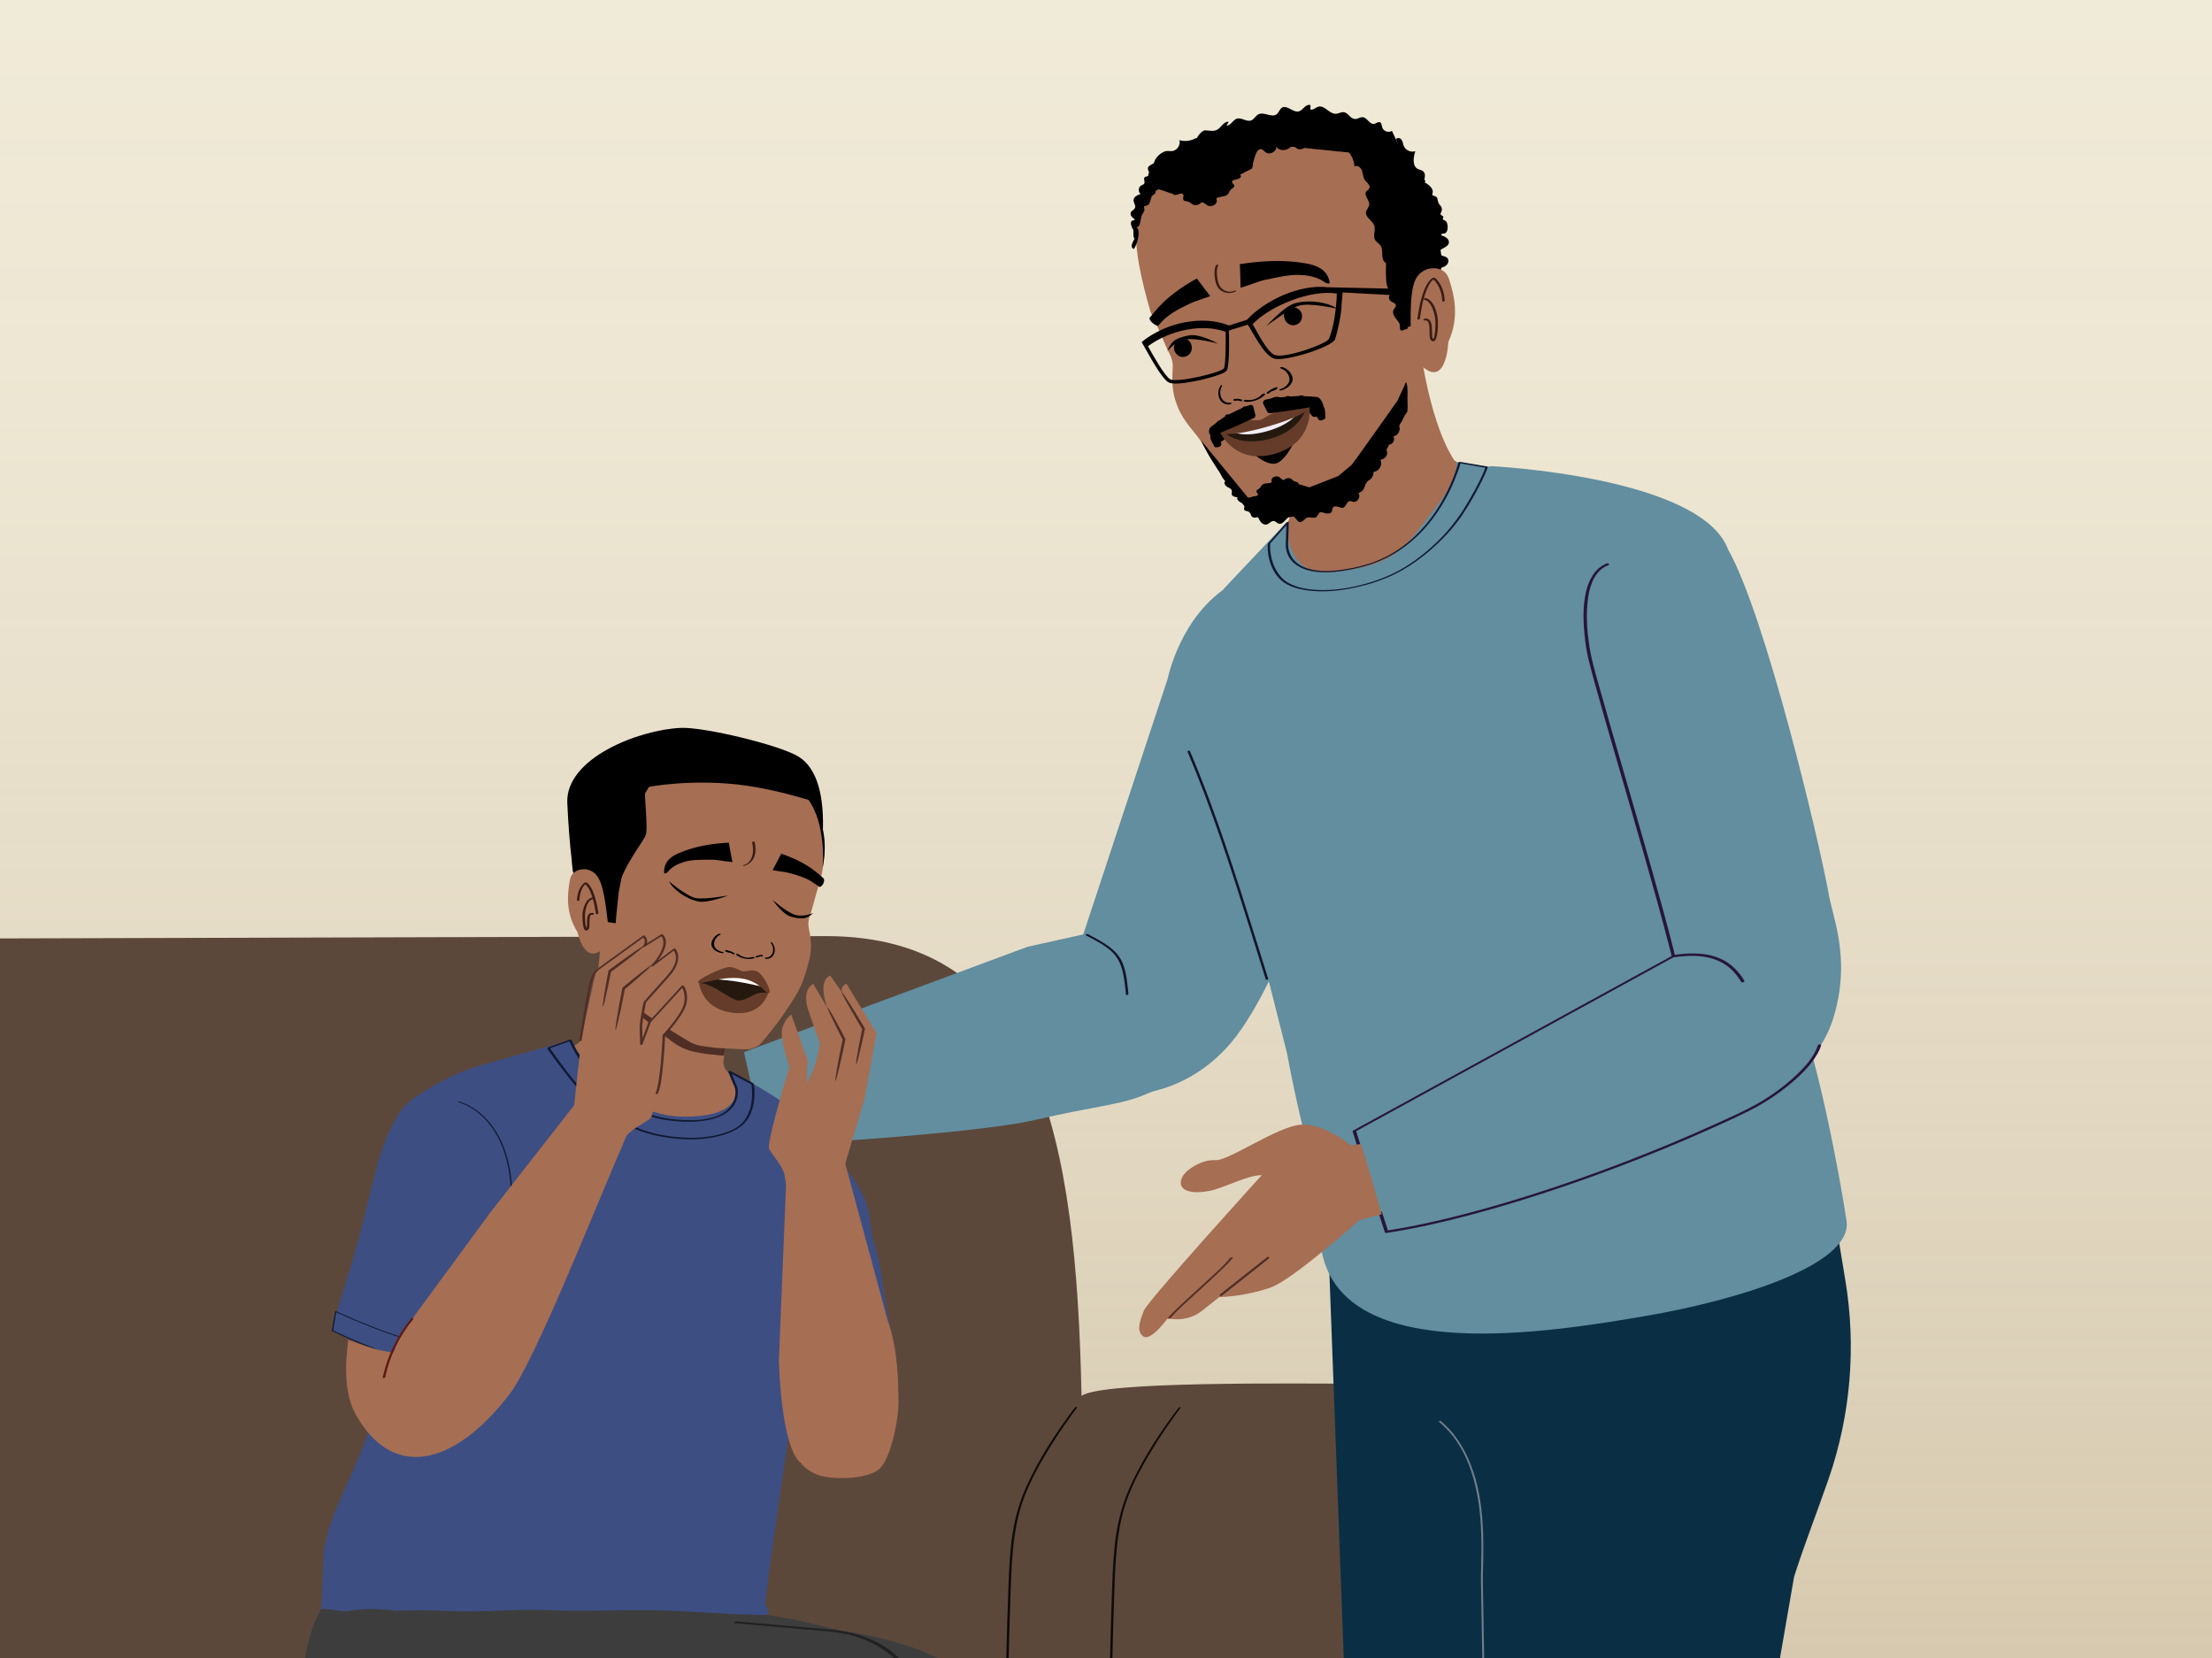 <?xml version="1.0" encoding="UTF-8"?>
<svg xmlns="http://www.w3.org/2000/svg" xmlns:xlink="http://www.w3.org/1999/xlink" viewBox="0 0 1334 1000">
  <rect x="0" y="0" width="1334" height="1000" fill="#808080" stroke="none"/>
  <defs>
    <style>
      .cls-1 {
        fill: #131429;
      }

      .cls-2 {
        fill: #101931;
      }

      .cls-3 {
        fill: #010101;
      }

      .cls-4 {
        fill: #653c29;
      }

      .cls-5 {
        fill: #27153c;
      }

      .cls-6 {
        fill: #f1eef7;
      }

      .cls-7 {
        fill: #3d4e83;
      }

      .cls-8 {
        fill: #745245;
      }

      .cls-9 {
        fill: #5c483b;
      }

      .cls-10 {
        fill: #a66e53;
      }

      .cls-11 {
        fill: #0a2f44;
      }

      .cls-12 {
        fill: url(#linear-gradient);
        opacity: .5;
      }

      .cls-13 {
        fill: #212121;
      }

      .cls-14 {
        fill: #3d3d3d;
      }

      .cls-15 {
        fill: #fff;
      }

      .cls-16 {
        fill: #5e1a15;
      }

      .cls-17 {
        fill: #0d0b09;
      }

      .cls-18 {
        fill: #513835;
      }

      .cls-19 {
        fill: #4f2f26;
      }

      .cls-20 {
        fill: #f2ebd1;
      }

      .cls-21 {
        fill: #24180f;
      }

      .cls-22 {
        fill: #628e9f;
      }

      .cls-23 {
        fill: #381c13;
      }

      .cls-24 {
        fill: #757d8a;
      }

      .cls-25 {
        fill: #c8e8eb;
      }

      .cls-26 {
        fill: #4f2e25;
      }
    </style>
    <linearGradient id="linear-gradient" x1="7349.68" y1="-4636.07" x2="8830.93" y2="-4636.07" gradientTransform="translate(-4093.73 -7584.62) rotate(90)" gradientUnits="userSpaceOnUse">
      <stop offset="0" stop-color="#f0ebe0"/>
      <stop offset=".18" stop-color="#eee8dd" stop-opacity=".99"/>
      <stop offset=".33" stop-color="#e8e1d4" stop-opacity=".97"/>
      <stop offset=".46" stop-color="#ded4c5" stop-opacity=".93"/>
      <stop offset=".59" stop-color="#d0c2b0" stop-opacity=".88"/>
      <stop offset=".72" stop-color="#bdab95" stop-opacity=".82"/>
      <stop offset=".84" stop-color="#a78e73" stop-opacity=".73"/>
      <stop offset=".96" stop-color="#8d6d4d" stop-opacity=".64"/>
      <stop offset="1" stop-color="#83603d" stop-opacity=".6"/>
    </linearGradient>
  </defs>
  <g id="Layer_1" data-name="Layer 1">
    <polyline class="cls-20" points="-430.39 1220.58 -430.39 -256.54 1574.38 -256.54 1574.38 1220.58"/>
    <polyline class="cls-12" points="-460.05 1241.43 1544.72 1241.43 1544.72 -239.82 -460.05 -239.82"/>
    <path class="cls-9" d="M-60.85,1478.15c-.78-19.33-1.52-38.67-2.11-58.01-1.36-44.49-47.02-88.98-47.02-133.49l10.32-720.38,597.71-1.69c129.42.02,150.96,123.07,154.2,277.33,11.71-9.01,129.35-7.4,164.13-7.4,51.09,5,75.1,69.44,79.48,158.25l2.96,117.66,1.67.63c28.17,16.94,44.1,41.49,44.16,79.1v98.16c-.11,24.41-13.83,45.75-33.57,52.21v137.62H-60.85Z"/>
    <path class="cls-17" d="M648.21,848.92c-11.11,14.77-21.47,30.51-29.11,47.38-4.09,9.03-6.83,18.44-8.37,28.23-1.67,10.63-2.14,21.4-2.56,32.14-.58,14.59-.96,29.18-1.31,43.77-.42,17.23-.77,34.47-1.12,51.71-.31,15.22-.59,30.44-.93,45.66-.03,1.5-.07,3.01-.1,4.51-.01.61,1.44.31,1.45-.18.33-14.59.61-29.19.9-43.79.34-17.17.69-34.35,1.09-51.52.36-15.19.73-30.38,1.28-45.56.72-19.72,1.22-40,8.38-58.65,3.36-8.75,7.79-17.07,12.56-25.13,4.78-8.08,9.99-15.92,15.49-23.53,1.22-1.68,2.45-3.35,3.69-5.01.39-.52-1.06-.42-1.35-.04h0Z"/>
    <path class="cls-17" d="M710.72,849.06c-11.16,14.84-21.59,30.66-29.22,47.63-4.07,9.06-6.77,18.52-8.28,28.33-1.62,10.5-2.08,21.14-2.5,31.74-.58,14.59-.96,29.18-1.31,43.77-.42,17.23-.77,34.47-1.12,51.71-.31,15.22-.59,30.44-.93,45.66-.03,1.5-.07,3.01-.1,4.51,0,.24,1.44.04,1.45-.39.33-14.59.61-29.19.9-43.79.34-17.17.69-34.35,1.09-51.52.36-15.19.73-30.38,1.28-45.56.72-19.82,1.24-40.2,8.51-58.92,3.36-8.66,7.75-16.91,12.48-24.89,4.78-8.08,9.99-15.92,15.49-23.53,1.22-1.68,2.45-3.35,3.69-5.01.1-.14-1.17-.1-1.43.25h0Z"/>
  </g>
  <g id="Layer_5" data-name="Layer 5">
    <path class="cls-18" d="M626.18,782.93c.08.03.16.04.25.05"/>
    <path class="cls-8" d="M544.01,697.78c.11-.04.21-.07.32-.11-.12-.03-.24-.06-.36-.09-.03.08-.02.14.04.21Z"/>
    <path class="cls-8" d="M591.91,693.59c-.12-.05-.23-.1-.35-.14-.02.06-.04.12-.06.19.14-.01.27-.03.41-.04Z"/>
    <path class="cls-8" d="M545.02,697.62c.15-.01.3-.03.45-.04-.16-.12-.31-.11-.45.04Z"/>
    <path class="cls-22" d="M617.58,691.41c-.14-.12-.26-.11-.38.03.13,0,.26-.02.38-.03Z"/>
    <path class="cls-10" d="M855.24,199.81s4.88,51.31,21.51,77.36c2.67,4.18,28.77,10.08,28.77,10.08l-4.72,8.93c-4.08,7.71-13.68,15.61-20.72,20.75-35.07,25.57-89.21,43.11-112.93,23.51l5.89-18.54s5.19-7.43,5.03-13.27c-.15-5.84-17.27-47.63-17.27-47.63"/>
    <path d="M862.83,219.22c.02.1.03.2.05.3,0-.13,0-.24-.05-.3Z"/>
    <path class="cls-10" d="M808.28,296.47l-33.74,7.44-17.69.55c-1.69.47-13.51-14.75-15.23-16.62-5.34-5.81-12.31-13.43-16.42-20.18-4.4-7.23-11.13-12.75-14.78-21.89-2.67-6.69-3.96-11.53-3.18-23.77.2-3.11-.52-5.98-2.02-8.87-3.19-6.09-5.71-13.54-9.79-21.75-.32-.65-1.98-3.74-1.9-4.55,0,0-10.97-35.83-7.8-50.49,3.17-14.66,11.39-23.15,20.28-28.08,8.89-4.94,37.46-13.56,37.46-13.56l37.41-12.7,37.29,7.72,27.24,35.75,9.73,47.2,5.88,42.9"/>
    <path d="M843.2,172.08c.75,3.65.91,22.77,1.41,26.39l18.53-5.19c2.41-13.8,5.38-30.07,6.66-33.93,1.99-6.03-14.19-29.18-16.44-38.67l-.48-2.05c-2.13-9.11-14.51-21.24-33.12-32.45-32.01-19.3-30.84-19.91-69.16-7.03-2.63.89-5.24,1.87-7.74,2.93-23.6,9.99-44.19,14.92-54.53,39.52-7.45,17.74-3.73-3.09-.11,6.98-4.6-20.53-4.14-2.74-2.66-5.68,8.71-17.2,18.66-3.82,24.46-6.28,5.06-2.14,9.38-1.75,10.24-1.65,6.31-.21,11.86-2.46,17.91-5.02,4.51-1.91,15.68-7.66,16.64-8.15,2.6-3.02-3.32-14.56,2.28-16.93,13.02-5.51,33.05-4.34,40.37-2.99,8.65,1.59,29.14,4.6,31.93,25.97"/>
    <path d="M759.33,299.1c.22-.09.42-.23.57-.4,2.93-3.28,2.86-4.68,4.49-5.55.38-.2.54-.4,1.74-.9,4.82-2.01,7.74-3.33,23.4,1.66.31.1,17.32-6.74,17.65-6.86l7.95-6.67c1.27-1.34,27.78-38.9,27.78-38.9.26-1.09,4.63-9.51,4.63-10.49.09-.08.18-.17.28-.24.04-.02.12-.09.19-.15.03.06.07.13.1.17.16.37.26.79.35,1.19.37,1.73.46,3.51.38,5.29-.13,2.73.09,5.42.06,8.13,0,.96-.07,1.92-.16,2.87-3.24,3.43-19.77,40.96-32,51.61-.85.48-3.51,2.04-11.01,4.7-14.09,4.99-28,8.62-43.26,8.22-3.98-.1-7.65-1.96-10.04-5-6.81-8.68-21.87-28.01-28.01-42.03,6.15,7.45,19.19,23.44,28.14,34.3.27.33,5.82-.8,6.31-.79"/>
    <path class="cls-10" d="M858.11,221.34c14.27,12.18,15.33-15.02,15.33-15.02,7.03-15.46,3.34-28.86.45-37.93-2.89-9.06-12.94-6.16-12.94-6.16-8.31,3.28-10.88,8.93-10.12,39.78"/>
    <path d="M713.31,107c13.92-3.83,48.14-22.93,66.8-29,7.73-2.51,38.8,10.23,43.33,13.78,10.38,8.15-1.61,36.05,20.11,64.93,7.17,9.54,8.58-10.76,15.99-5.2,7.4,5.56,10.27,7.83,10.27,7.83-3.82-32.01-3.65-30.9-18.33-59.7-14.64-28.73-51.3-33.53-68.06-31.96-16.76,1.57-67.09,19.94-79.38,30.02"/>
    <path d="M775.86,186.52c1.82-1.7,4.57-1.44,6.31-.6.41.2,1.52.78,2.32,2.06,1.03,1.64.88,3.87.1,5.41-1.04,2.06-3.46,3.05-5.62,2.69-2.94-.48-4.66-3.38-4.65-5.83,0-.45.07-2.36,1.54-3.73"/>
    <path d="M714.62,204.15c-2.44-.51-4.66,1.14-5.7,2.77-.25.38-.9,1.46-.91,2.97-.02,1.93,1.26,3.76,2.72,4.68,1.96,1.23,4.54.81,6.2-.62,2.26-1.94,2.23-5.31.94-7.4-.24-.38-1.29-1.98-3.25-2.39"/>
    <path d="M734.58,207.24s-10.97-6.16-17.4-4.98c-9.38,1.72-11.15,4.44-13.22,9.54,0,0,4.76-6.06,11.4-7.1,6.35-.99,19.21,2.53,19.21,2.53Z"/>
    <path d="M763.67,196.69s10.55-11.68,16.8-13.61c9.12-2.81,21.58-.46,25.77,3.11,0,0-16.66-3.93-23.03-1.77-6.09,2.06-19.54,12.28-19.54,12.28Z"/>
    <path d="M747.71,159.3c.09,2.26.18,4.54.27,6.81.07,1.73.1,5.69.18,7.41,5.92-1.67,11.23-4.05,15.07-4.81,7.62-1.51,15.39-3.55,23.19-2.73,3.73.39,7.02,1.15,10.18,2.79,1,.52,3.72,2.81,5.16,2.15.59-.27-.49-3.03-.61-3.31-2.22-5.55-7.53-7.71-13.98-8.82-13.14-2.27-26.25-1.5-39.46.51"/>
    <path d="M693.3,191.69s2.55-3.12,2.57-3.14c7.1-8.77,16.07-15.16,25.89-20.62,1.36,1.81,2.73,3.63,4.09,5.45,1.04,1.39,3,3.83,4.03,5.21-4.89,1.85-9.39,3.07-12.35,4.53-5.88,2.88-12.12,5.84-16.66,10.64-.36.38-2.27,2.47-2.6,2.85-3.54-1.26-5.39-3.97-4.96-4.91Z"/>
    <path d="M779.67,268.12l-23.91,5.38s8.12,7.59,13.87,5.98c3.6-1.01,7.33-6.24,10.04-11.36Z"/>
    <g>
      <path d="M751.72,241.15c3.09.69,7.09-.8,9.32-3.27.49-.55,2.6-.74,1.91.03-2.94,3.26-8.76,5.12-12.75,4.24-.4-.09-.41-.38-.02-.64.4-.28,1.12-.45,1.55-.35"/>
      <path d="M763.89,236.79c1.56-1.38,3.46-2.41,5.43-3.13.29-.1.7-.1.98.04.21.11.31.31.12.5-.78.81-1.9,1.37-3,1.65-.35.09-.82.13-1.1-.12-.26-.23.02-.5.29-.57.91-.24,1.77-.68,2.42-1.34.37.18.73.36,1.1.54-1.77.65-3.45,1.58-4.85,2.82-.28.25-.77.27-1.1.18-.25-.07-.57-.31-.29-.56"/>
      <path d="M771.98,234.8c2.35-.72,4.83-2.55,5.48-4.7.98-3.24-1.84-7.04-5.28-7.97-.37-.1-.27-.4.03-.56.4-.21.94-.19,1.34-.09,3,.81,5.64,3.82,5.98,6.51.31,2.51-1.48,4.83-4.11,6.32-.78.44-1.64.83-2.52,1.1-.36.11-1.03.18-1.29-.06-.26-.24.03-.46.37-.56"/>
      <path d="M747.05,241.14c.05-.31-.24-.43-.43-.37-.63.2-1.34.2-2.01-.1-.14.32-.27.64-.41.96,1.32-.22,2.72-.15,4.08.32.27.09.57-.1.72-.33.12-.17.19-.52-.08-.62"/>
      <path d="M748.94,240.99c-1.52-.52-3.09-.57-4.56-.33-.22.04-.45.23-.55.47-.08.19-.04.41.15.49"/>
      <path d="M742.23,242.84c-1.55.37-3.66-.18-4.92-1.78-1.91-2.43-1.76-5.99-.34-8.28.16-.25-.02-.47-.26-.48-.3-.02-.58.24-.75.5-1.24,2-1.63,4.79-.66,7.3.91,2.34,2.85,3.61,4.89,3.8.61.05,1.23.03,1.81-.11.23-.06.62-.28.66-.6.03-.32-.21-.39-.44-.34"/>
    </g>
    <path d="M707.38,114.74c.79-1.11,2.3-1.82,3.72-2.46l1.46-.92c4.7-1.28,9.43-2.41,14.19-3.41,1.2-.25,2.44-.49,3.59-.32.12.02.24.05.36.08,3.45-1.03,6.92-2.03,10.41-2.93h1.71c1.54-.17,3.19-.34,4.4.13,1.21.46,1.6,1.85.34,2.63-1.31.82-3.62.61-4.4,1.68-.85,1.17,1.56,1.96,1.19,3.18-.23.77-1.44,1.31-2.13,2-.83.82-.92,1.82-1.68,2.67-.77.87-2.25,1.46-3.57,1.45-1.29.45-3.2.37-3.39,1.39-.05.27.09.52.17.77.32.99-.25,2.21-1.38,2.93-1.12.73-2.72.91-3.85.44-1.1-.45-1.71-1.42-2.86-1.81-.36-.12-.77-.18-1.18-.25-.25.39-.6.75-1.04,1.04-1.12.72-2.72.91-3.85.44-1.1-.45-1.71-1.42-2.86-1.81-.97-.32-2.29-.23-2.9-.89-.97-1.04.69-3.12-.67-3.85-1.23-.67-3.11.78-4.67.64-1.5-.13-1.9-1.73-1.11-2.84Z"/>
    <path d="M787.74,296.54c-.71.85-1.97,1.32-3.16,1.74l-1.24.65c-3.87.73-7.77,1.34-11.68,1.83-.98.12-2,.24-2.92.03-.1-.02-.19-.05-.29-.09-2.85.61-5.72,1.19-8.6,1.69l-1.38-.12c-1.25.05-2.59.08-3.54-.38-.95-.45-1.17-1.59-.1-2.15,1.11-.58,2.96-.26,3.66-1.07.76-.89-1.13-1.68-.76-2.65.24-.61,1.24-.97,1.85-1.48.73-.61.86-1.41,1.53-2.05.68-.65,1.91-1.04,2.98-.94,1.07-.28,2.61-.09,2.82-.9.06-.22-.04-.43-.08-.64-.19-.82.35-1.77,1.3-2.28.95-.51,2.26-.56,3.14-.11.86.44,1.29,1.26,2.19,1.64.28.12.61.2.93.28.23-.3.53-.57.91-.77.95-.51,2.26-.56,3.14-.11.86.44,1.29,1.26,2.19,1.64.76.32,1.83.34,2.28.9.71.9-.76,2.47.29,3.15.95.62,2.56-.42,3.81-.22,1.2.2,1.42,1.52.71,2.37Z"/>
    <path d="M868.46,161.73c1.42-.42,2.89-.87,3.95-1.91,1.06-1.03,1.52-2.83.62-4-1.43-1.85-5.32-1.28-5.64-3.6,1.33-2.67,5.99-2.88,6.4-5.84.33-2.39-2.5-3.84-4.81-4.54,1.08-1.69.96-.37,2.74-1.31,1.77-.94,1.72-5.77.26-7.14-1.66-1.55-1.96.1-1.77-2.16,1.39-.84-2.23-1.31-1.35-2.68.88-1.36,1.01-3.36-.15-4.5-1.4-1.36-1.5-2.61-1.93-4.52-.36-1.63-3.61-1.14-2.96-2.68,1.18-2.8-1.95-5.4-4.63-6.84,1.08-1.18-.56-1.07-.06-2.59.49-1.52.2-3.42-1.12-4.33-.81-.55-1.84-.65-2.73-1.06-3.66-1.69-2.99-7.02-1.73-10.85-2.66.92-5.92-.56-6.98-3.17-.5-1.23-.57-2.65-1.32-3.74-.76-1.09-2.7-1.49-3.28-.29"/>
    <path d="M844.62,89.99c-.8-1.63-4.39-9.46-5.19-11.09-1.96,1.38-5.14.27-5.83-2.03-.34-1.15-.32-2.69-1.43-3.14-1.14-.46-2.24.76-3.45.99-2.68.51-4.09-3.7-6.8-4.02-1.7-.2-3.25,1.24-4.96,1.11-2.58-.19-3.84-3.69-6.39-4.13-1.76-.3-3.45.99-5.24.94-3.88-.11-6.42-5.18-10.2-4.31-1.38.32-2.44,1.57-3.84,1.78-2.51.38.53-3.08-2-2.84-2.32.22-3.54,3.03-5.73,3.83-3.57,1.29-7.51-4.25-10.59-2.03-1.33.96-1.72,2.82-3,3.83-3,2.36-7.67-1.65-11.07.08-1.71.87-2.57,2.99-4.35,3.67-2.78,1.06-5.85-1.95-8.68-1.04-2.26.73-3.34,3.68-5.67,4.11-1.63.3,1.9-2.45.25-2.29-2.82.27-4.12,3.76-6.68,4.98-2.14,1.02-4.66.25-7.04.23-2.38-.01-6.24,5.56-5.75,7.88"/>
    <path d="M802.45,77.33c14.66,2.03,21.28,5.45,30.94,16.66l-83.11-8.42c5.33-2.51,10.72-4.59,16.19-5.67,14.52-2.87,21.31-4.6,35.97-2.57Z"/>
    <path d="M692.6,104.57c.33-.26.66-.52.97-.79,1.58-1.42,4.68-2.82,2.73-3.66-1.6-2.91,2.86-8.08,6.86-8.97,1.15-.26,2.35.07,3.53-.01,3.06-.21,5.46-3.63,4.61-6.58,3.27.91,6.9.46,9.85-1.23l29.14,2.23c-11.29,5.33-22.33,12.64-33.41,16.79-5.33,2-10.72,4.2-15.03,7.92-3.14,2.71-7.46,4.82-10.66,7.67.45-4.46.89-8.92,1.42-13.38Z"/>
    <path d="M733.71,280.56c1.73,3.32,2.64,7.03,5.26,9.7-1.21.73-.19,2.64,1.05,3.32,1.24.68,2.9,1.35,2.92,2.77,0,.49-.21.97-.19,1.46.06,1.55,2.09,2.04,3.64,2.08-.82,1,.4,2.4,1.57,2.95,1.17.55,2.66,1.24,2.61,2.53-.03.63-.46,1.24-.3,1.86.33,1.28,2.44.79,3.4,1.71.55.53.57,1.4.91,2.08.71,1.41,2.98,1.63,3.95.38.9,2.54,2.81,5.65,5.41,4.91,1.61-.46,2.79-2.39,4.43-2.07,1.01.19,1.68,1.21,2.65,1.55,3.29,1.16,5.43-5.64,8.71-4.47,1.76.63,2.34,3.33,4.2,3.51,1.76.17,2.77-2.07,4.44-2.65,1.82-.63,4.15.79,5.61-.46.63-.54.85-1.43,1.34-2.1,1.13-1.54,2.98-.04,4.88.1,3.4.25,3.16-2.1,3.16-2.1.42-2.44,1.69-2.56,4.07-1.87.79.23,1.57.69,2.38.54,1.98-.37,2.15-3.81,4.15-4.08.73-.1,1.43.3,2.16.45,2.63.54,4.82-3.32,3.02-5.3,2.99-.66,4.95-4.24,3.89-7.12,2.99.27,5.77-2.81,5.21-5.76,3.47.14,6.01-4.53,4.02-7.37,2.48.33,4.84-2.36,4.2-4.78-.33-1.24-1.23-2.69-.36-3.64.58-.62,1.56-.52,2.39-.72,2-.49,2.94-3.32,1.65-4.91,3.41.05,5.36-5.15,2.76-7.36,2.68-.03,4.15-4.09,2.11-5.83,3.47-.92,4.75-6.14,2.11-8.57l-30.72,50.86-9.31,7.17s-36.11,11.94-43.81,10.41c-7.69-1.52-29.56-29.17-29.56-29.17Z"/>
    <path d="M752.75,88.46l35.48-13.57,34.31,11.13,20.02,35.58-.28,31.37h0l6.7,45.2c-1.01.35-2.03.7-3.04,1.06-.32.11-.66.22-.98.11-.79-.26-.64-1.39-.61-2.22.07-1.93-1.37-3.53-2.56-5.05-1.19-1.52-2.23-3.6-1.33-5.3.48-.9,1.47-1.65,1.36-2.66-.15-1.32-1.9-1.62-2.99-2.39-1.7-1.2-1.52-4.21.3-5.2,0,0-2.83-1.96-3.15-7.06-.32-5.1-.08-10.68-.08-10.68h0c-.38-.28-.75-.57-1.05-.93-2.22-2.62-.36-7.02-2.34-9.82-.89-1.26-2.42-1.97-3.2-3.29-1.49-2.53.44-5.88-.51-8.66-1.07-3.12-5.52-4.95-4.98-8.21.26-1.59,1.74-2.79,1.92-4.4.31-2.79-3.38-5.51-1.85-7.86.53-.82,1.58-1.24,1.96-2.13.78-1.8-1.55-3.25-2.69-4.84-1.18-1.65-1.12-3.86-1.79-5.77-.68-1.91-3.01-3.64-4.62-2.41.35-3.34-3.47-11.32-6.64-10.21-1.56.55-3.45,1.8-4.6.62-.82-.84-.48-2.34-1.21-3.26-1.87-2.35-5.49,2.62-8.23,1.38-.74-.34-1.21-1.08-1.88-1.54-1.51-1.05-3.61-.46-5.22.44-1.61.89-3.19,2.09-5.03,2.16-1.84.08-3.86-1.75-3.09-3.43-1.59,1.48-3.26,3.01-5.34,3.64-2.08.63-4.7.07-5.74-1.84.13,3.1-4.16,5.3-6.61,3.4-.98-.76-1.82-2.04-3.05-1.9-.55.06-1.02.41-1.43.78-1.85,1.63-3.21,8.77-3.88,11.15l-2.06-13.35Z"/>
    <path d="M700.2,108.99c.67.92-.53,2.06-1.61,2.43-1.07.37.34,1.11.41,2.24.04.7-2.12,1.07-2.07,1.77.13,2.14-1.91,1.57-2.59,3.6-.51,1.53-.66,3.02-1.63,4.3-.46.61-1.35.62-2.08.85-1.26.4-.42,1.13-.45,2.45-.02.98-1.36,2.52-1.7,3.45-.41,1.12-.81,5.56-1.75,6.29-2.48,1.92-.85-.43-.2,2.64.65,3.07-.91,8.69-2.77,11.21-2.57-1.34-.7-3.76.49-6.41.36-.8.9-1.52,1.13-2.36.23-.84.38,1.29-.24,1.92-2.26,2.29-1.4-4.42-1.68-4.74-.8-.94-1.97-4.14-1.19-5.09.99-1.19,2.97-.47,1.78-1.45s-2.63-2.31-2.14-3.77c.43-1.29,2.17-1.78,2.61-3.07.51-1.45-.9-2.91-.9-4.45,0-2.05,2.33-3.18,4.28-3.82-1.61-1.19-1.46-4.05.26-5.07.69-.41,1.61-.61,1.96-1.33.53-1.08-.62-2.54.09-3.5.6-.81,2.01-.52,2.68-1.28,1.06-1.21-.98-3.01-.6-4.58.51-2.07,4.76-2.29,4.07-4.3"/>
    <path d="M848.94,178.5l-1.2-4.21-47.01-1.04h0c-17.22-1.99-38.09,8.11-48.74,19.63l-11.1,3.53.06-.2c-15.62-6.18-37.76-1.92-52.45,10.08l.91,1.64h0c.03.11.21.33.4.68l.81,1.42c5.03,9.07,10.63,18.59,14.08,20.57,2.32,1.34,8.6.63,13.69-.29,1.93-.33,3.67-.7,4.93-.97,1.5-.34,14.84-3.33,16.51-5.96,1.67-2.63,1.46-18.91,1.28-24.02l11.39-3.57c2.44,3.37,9.64,18.74,16.11,20.55,6.48,1.8,34.95-7.07,36.57-11.77,1.15-3.35,3.87-15.09,3.9-20.76l.62-7.45,39.23,2.14ZM738.09,222.2c-1.9,2.6-28.39,8.84-32.4,6.54-3.39-1.96-10.57-14.89-13.27-19.75l-.06-.21c13.34-9.89,33.28-13.76,46.8-8.62.14,8.87-.04,20.36-1.09,22v.05ZM801.47,204.29c-1,2.96-25.61,11.81-32.28,9.95-4.64-1.28-10.1-12.47-13.77-18.73,10.47-11.02,35.25-21.13,50.8-18.44-.34,9.01-1.67,19.85-4.75,27.22h0Z"/>
    <path d="M794.56,242.62c1.74.86,3.63,1.88,4.26,3.71.23.66.27,1.38.31,2.08.06,1.09.12,2.17.17,3.26.01.22.02.44-.08.64-.11.21-.33.34-.53.45-.66.37-1.34.75-2.1.8s-1.59-.32-1.83-1.04c-.1-.29-.09-.63-.29-.87-.38-.47-1.12-.2-1.72-.19-1.51.01-2.3-1.73-3.28-2.88-1.33-1.56-3.45-2.24-5.5-2.38-1.03-.07-2.09-.02-3.09-.29-1-.28-1.97-.97-2.2-1.98"/>
    <path d="M731.72,258.92c-1.06,1.62-2.16,3.47-1.78,5.37.14.69.47,1.32.79,1.94.5.96,1.01,1.93,1.51,2.89.1.19.21.39.39.51.2.13.45.12.69.12.75-.02,1.54-.04,2.21-.38s1.21-1.09,1.04-1.82c-.07-.3-.24-.59-.2-.9.09-.6.86-.74,1.38-1.04,1.31-.76,1.1-2.66,1.35-4.15.34-2.02,1.83-3.69,3.52-4.84.86-.59,1.79-1.08,2.51-1.83.72-.75,1.2-1.84.88-2.83"/>
    <path d="M792.71,240.39c-1.06-.93-2.57-1.3-3.94-.98-.64.15-1.32.44-1.92.18-.33-.14-.57-.43-.81-.69-.81-.85-1.78-.41-2.88,0-1.05.39-1.95.54-3.05.74-1.45.27-2.99-1.37-4.23-.59-.49.31-.73.91-1.21,1.23-.78.52-1.83.12-2.61-.39-.78-.51-1.46-.63-2.39-.55-.84.08-1.65.22-2.36.67s-2.95,2.2-3.49,1.54"/>
    <path d="M751.38,245.05c-1.83-.38-2.82,2.31-4.61,2.85-.71.22-1.58.1-2.1.64-.35.37-.41.95-.74,1.34-.75.89-2.15.32-3.29.09-.36-.07-.74-.1-1.07.05-.96.45-.74,1.92-1.4,2.74-.55.67-1.52.73-2.38.84-.86.11-1.85.5-2.01,1.35-.08.48.12,1.03-.17,1.42-.43.57-1.71.53-1.54,1.22"/>
    <path class="cls-4" d="M763.24,254.66c10.26-2.91,26.55-8.83,26.55-8.83,0,0,2.65,21.16-21.14,27.91-23.79,6.75-32.64-12.66-32.64-12.66,0,0,16.97-3.51,27.23-6.42Z"/>
    <path class="cls-21" d="M763.14,254.69c4.88-1.38,24.31-7.78,24.31-7.78,0,0-3.45,12.61-21.09,17.61-19.13,5.43-27.76-3.59-27.76-3.59l24.54-6.24Z"/>
    <path class="cls-6" d="M763.14,255.48c4.88-1.38,19.49-6.42,19.49-6.42,0,0-3.83,6.85-18.47,11-14.63,4.15-20.75.29-20.75.29l19.73-4.87Z"/>
    <path class="cls-4" d="M734.51,259.89c.48-.27,3.59-.14,5.95-1.03,3.94-1.49,6.16-3.27,9.03-4.32,4.89-1.8,8.62-.73,10.79-1.35,2.17-.62,4.79-3.48,9.89-4.52,2.99-.61,10.53-1.6,14.67-2.4,2.48-.48,5.05-2.23,5.61-2.25.77-.03.87,5.65-26.42,13.39-27.3,7.74-30.18,2.85-29.51,2.47Z"/>
    <path d="M761.93,243.7l2.27,4.56c.35.7,1.1,1.1,1.88.99,5.33-.72,25.57-3.53,30.2-4.9.11-.03.13,2.05.23,1.99l1.07-.38c1.64-.83-1.25-6.3-3.08-6.48-5.57-.55-10.45-.67-13.41-.54-3.7.16-13.86.93-18.05,2.16-1.1.32-1.63,1.56-1.11,2.59Z"/>
    <path d="M756.02,245.91l1.1,4.5c.05.78-.35,1.5-1.01,1.81-4.57,2.08-19.52,8.91-23.85,10.09-.1.03-.2.04-.3.05l-1.46.1c-1.7.12-1.79-3.74-.43-4.82,4.15-3.3,6.8-5.28,9.21-6.67,3.01-1.74,10.72-5.65,14.62-6.72,1.03-.28,2.04.52,2.12,1.66Z"/>
    <path class="cls-11" d="M1105.45,727.2l7.44,45c6.64,40.13,3.2,81.3-10.1,119.74-6.91,19.97-14.7,39.71-20.84,59.12l-32.89,189.7s-2.4,82.81,3.66,151.49c5.29,59.54-16.35,165.49-16.35,165.49l-20.33,3.28c-18.37,2.96-37.07,3.08-55.46.36l-39.49-5.86-26.61-352.12-20.8-215.75-33.6-130.33,265.37-30.13Z"/>
    <path class="cls-11" d="M800.98,747.79l14.21,381.26c-.5,16.6,5.59,31.88,10.62,112.03l10.06,136.61,3.31,59.36,11.44,2.37c15.7,3.71,31.82,5.24,47.92,4.54l35.25-.38-18.08-684.43-114.73-11.36Z"/>
    <path class="cls-22" d="M878.38,278.7l16.78,2.34c22.49,3.19,86.33,9.32,104.89,22.44,27.85,19.58-36.4,117.81-33.42,139.73,1.38,10.65,13.58,89.19,39.14,145.9,16.92,37.74,31.54,76.45,43.79,115.94l-61.66,26.07c-30.12,12.73-61.9,21.18-94.33,25.07l-85.99,9.26c-9.5-41.32-21.26-75.57-31.45-130.38l-44.22-174.9-7.44-81.45s12.75-19.16,13.52-23.58l38.6-40.85s-3.95,34.89,29.04,30.62c34.06-4.41,39.18-10.98,58.61-36.81,0,0,14.73-17.29,14.14-29.39Z"/>
    <path class="cls-22" d="M1004.57,416.71s59.01,140.32,75.08,178.78c16.08,38.46,30.01,114.41,33.94,140.82,3.93,26.42-65.32,47.88-121.89,57.51-56.57,9.63-180.87,30.08-194.54-38.74-5.87-29.53,47.13-322.76,47.13-322.76l160.28-15.61Z"/>
    <path class="cls-24" d="M867.98,857.68c16.99,13.97,23.11,37.2,24.8,58.23.51,6.3.66,12.63.65,18.95-.01,5.81-.31,11.62-.32,17.43,0,.83.03,1.66.04,2.48.1,5.6.19,11.21.29,16.81l.49,28.72c.2,11.98.41,23.97.61,35.95.22,12.88.44,25.76.66,38.64.21,12.13.41,24.26.62,36.39.17,9.89.34,19.78.51,29.67.1,6.03.21,12.05.31,18.08.03,1.51.03,3.01.15,4.51.31,3.8.61,7.59.92,11.39.59,7.36,1.18,14.71,1.77,22.07.81,10.03,1.61,20.07,2.42,30.1.95,11.79,1.9,23.58,2.84,35.37,1.02,12.71,2.04,25.41,3.06,38.12,1.02,12.75,2.05,25.5,3.07,38.25.96,11.96,1.92,23.92,2.88,35.88.82,10.25,1.65,20.5,2.47,30.75.61,7.64,1.23,15.29,1.84,22.93l1.01,12.6c.04.54.09,1.08.13,1.61s1.15.26,1.1-.3c-.18-2.25-.36-4.5-.54-6.75-.49-6.11-.98-12.22-1.47-18.32-.73-9.13-1.47-18.26-2.2-27.39-.9-11.26-1.81-22.51-2.71-33.77-1-12.46-2-24.93-3.01-37.39-1.03-12.88-2.07-25.75-3.1-38.63-.99-12.37-1.99-24.74-2.98-37.11-.88-10.95-1.76-21.91-2.64-32.86-.7-8.75-1.41-17.51-2.11-26.26l-1.34-16.7-.32-4.04c-.02-.26-.05-.52-.06-.78,0-.06,0,.1,0-.19-.08-3.79-.13-7.58-.19-11.37-.14-8.32-.28-16.64-.43-24.96-.19-11.37-.39-22.74-.58-34.11-.22-12.71-.43-25.43-.65-38.14-.22-12.6-.43-25.2-.65-37.8-.19-10.88-.37-21.75-.56-32.63-.13-7.56-.26-15.13-.39-22.69-.06-3.62-.16-7.24-.07-10.86.61-23.34.92-47.79-8.73-69.56-3.88-8.74-9.31-16.86-16.74-22.97-.4-.33-1.35.24-.85.66h0Z"/>
    <path class="cls-2" d="M879.4,279.05c-1.4,5.81-3.8,11.49-6.4,16.85-5.83,12.04-13.94,23.15-24.39,31.59-6.39,5.16-13.61,9.23-21.35,11.95-4.76,1.67-9.71,2.81-14.68,3.68-4.37.77-8.81,1.29-13.25,1.27-8.37-.04-18.51-2.36-21.65-11.19-.58-1.62-.91-3.53-.86-5.15.1-3.69.24-7.37.36-11.06.02-.65.04-1.29.06-1.94.02-.6-1.2-.12-1.39.11-2.75,3.12-5.49,6.24-8.24,9.36l-2.1,2.39c-.25.29-.71.64-.87.99-.14.29-.1.7-.11,1.02-.03.92-.01,1.85.04,2.77.42,6.77,3.02,13.88,8.25,18.43,4.32,3.75,10.39,5.25,15.93,5.98,8.14,1.07,16.49.48,24.55-.98,9.5-1.72,19.05-4.56,27.74-8.8,8.01-3.91,15.39-9.18,22.1-15.02,6.84-5.96,13.15-12.67,18.31-20.15,4.6-6.67,8.62-13.91,12.22-21.16.9-1.82,1.77-3.66,2.53-5.55.31-.76.79-1.66.89-2.48.01-.1.05-.19.08-.29.04-.17-.13-.24-.27-.26-5.44-.95-10.87-1.9-16.31-2.84-.42-.07-1.69.59-.9.73l16.31,2.84-.27-.26c-.36,1.63-1.14,3.24-1.82,4.75-2.72,6.09-6.06,11.92-9.47,17.64-4.55,7.65-9.83,14.61-16.11,20.92s-13.46,12.18-21.16,16.9c-8,4.91-16.81,8.24-25.88,10.59-8.55,2.22-17.45,3.5-26.3,3.14-6.16-.25-12.74-1.24-18.16-4.38-5.84-3.39-9.18-10-10.35-16.47-.39-2.14-.58-4.35-.48-6.53,0-.17-.01-.39.03-.56.05-.19-.08.13.03-.08.27-.47.8-.91,1.15-1.31,3.08-3.5,6.16-7.01,9.25-10.51l.74-.84-1.39.11c-.13,4.23-.24,8.47-.4,12.7-.06,1.41.07,2.8.4,4.18,2.02,8.23,10.17,11.88,17.95,12.74,8.88.97,17.98-.61,26.59-2.7,8.37-2.04,16.37-5.45,23.56-10.21,11.93-7.9,21.33-19.09,28.14-31.59,2.43-4.46,4.55-9.08,6.33-13.83.87-2.34,1.95-4.86,2.38-7.34.02-.11.06-.23.09-.34.11-.47-1.33-.25-1.44.2Z"/>
    <path class="cls-23" d="M856.28,192.25c.81-5.98,1.87-12.12,4.23-17.71.86-2.03,2.02-4.46,3.73-5.8.11-.09.23-.17.34-.25.18-.12-.02.08.11-.07.08-.09.36-.13.04-.03l-.69-.07c1.08.72,1.95,1.85,2.66,2.92,2.04,3.06,2.89,6.73,3.12,10.35.04.62,1.49.29,1.45-.39-.27-4.22-1.43-8.56-4.19-11.86-.66-.79-1.72-2.29-2.9-1.8-.87.36-1.61,1.14-2.19,1.85-1.54,1.86-2.57,4.13-3.42,6.37-2,5.32-3.01,10.99-3.77,16.6-.1.71,1.38.5,1.46-.12h0Z"/>
    <path class="cls-23" d="M859.29,193.3c3.09-.64,2.78,4.72,2.83,6.53.04,1.48-.31,6.19,2.24,5.97,1.25-.11,1.72-1.54,1.99-2.55.63-2.32.75-4.8.8-7.2.06-2.95-.16-5.47-1.03-8.28-1.03-3.32-2.81-7.13-6.48-8.05-.74-.19-1.44.87-.49,1.1,3.06.77,4.58,4.42,5.44,7.12.74,2.31,1.08,4.46,1.09,6.88s-.09,4.81-.51,7.16c-.14.76-.28,1.56-.62,2.26-.08.17-.38.49-.17.47.25-.02-.14-.28-.23-.43-.54-.87-.49-2.22-.53-3.19-.05-1.43-.04-2.86-.17-4.29-.24-2.71-1.28-5.23-4.45-4.56-.92.19-.62,1.24.28,1.05h0Z"/>
    <path class="cls-23" d="M744.52,175.34c-3.14,1.52-7.18.08-8.91-2.89-1.04-1.79-1.38-3.97-1.62-5.99-.26-2.24-.2-4.51.72-6.6.18-.4-1.25-.25-1.44.2-1.02,2.32-.99,4.88-.66,7.34.31,2.24.76,4.64,2.22,6.44,2.4,2.95,6.89,3.68,10.24,2.05.91-.44.07-.84-.56-.54h0Z"/>
    <path class="cls-22" d="M448.68,634.55l170.98-63.52,45.12-10.03-.11-1.53c7.11,3.86-11.43,10.37-5.5,15.87,14.97,13.87,39.07,17.22,45.44,36.55,2.5,7.6,10.47,25.25,11.45,33.23-4.54,7.21-27.78,16.04-30.1,16.83-14.54,4.92-26.08,5.3-61.51,13.45-39.7,9.13-163.16,15.63-163.16,15.63l-12.6-56.49Z"/>
    <path class="cls-22" d="M677.27,613.19c-4.88-17.86-14.84-25.07-27.71-38.34l54.63-165.49s7.54-38.18,37.86-56.55l41.02,193.95c-6.9,24.13-24.14,62.52-40.61,82.06-11.29,13.39-28.7,26.48-52.31,30.41,3.87-19.52-7.64-26.86-12.88-46.04Z"/>
    <path class="cls-1" d="M716.12,453.26c7.41,17.36,13.99,35.07,20.13,52.91,6.21,18.03,11.99,36.21,17.69,54.42,3.15,10.06,6.27,20.13,9.44,30.19.13.4,1.57,0,1.45-.39-5.67-18.02-11.21-36.08-17-54.07-5.83-18.15-11.9-36.23-18.57-54.09-3.69-9.87-7.56-19.67-11.7-29.35-.17-.41-1.59.05-1.45.39h0Z"/>
    <path class="cls-1" d="M654.91,564.14c5.58,2.96,11.67,5.9,16.19,10.42,3.61,3.61,5.34,8.23,6.33,13.16.8,3.99,1.22,8.05,1.63,12.1.06.62,1.52.27,1.45-.39-.64-6.35-1.11-13.17-3.72-19.09-2.06-4.68-5.72-8.03-9.92-10.8-3.47-2.29-7.16-4.25-10.84-6.19-.52-.28-1.81.44-1.13.8h0Z"/>
  </g>
  <g id="Layer_2" data-name="Layer 2">
    <path class="cls-14" d="M506.42,1097.85c1.67-5.04,1.19,13.93,3.29,9.09,4.75-10.95,10.47-21.42,16.86-31.39,6.56-10.25,13.87-19.98,21.88-29,5.44-6.13,11.23-11.95,17.37-17.31-97.89-42.22-327.85-82.12-327.85-82.12,0,0-75.14,39.7-50.34,123.99,7.43,25.25,30.64,26.08,63.34,31.18,77.47,12.09,194.21,18.54,252.61,12.44.39-.04,2.45-16.84,2.84-16.89Z"/>
    <path class="cls-14" d="M507.12,1117.22c2.26-4.58,4.75-9.03,7.4-13.35,5.99-9.77,12.84-18.93,20.26-27.52,7.63-8.83,15.9-17.05,24.75-24.49,6.01-5.06-12.11-21.15-5.53-25.36,24.67-73.61-337.11-66.31-337.11-66.31,0,0-34.85-16.27-35.52,76.88-.63,87.52,245.76,64.55,325.78,68.54.38.02-.4,11.59-.02,11.61Z"/>
    <path class="cls-14" d="M593.54,1108.81c-21.35,61.04-68.52,233.7-97.94,307.51,0,0-80.89,4.11-86.98-14.5,0,0-1.76-413.45,47.82-420.13,36.55-4.92,98.74,8.31,117.61,23.83,22.65,18.62,36.31,55.2,19.5,103.28Z"/>
    <path class="cls-10" d="M364.08,562.28s-5.11,49.91-13.86,65.67c-2.12,3.82-29.72,11.66-29.72,11.66l94.19,68.31,58.84-34.43s-36.72-24.93-37.39-30.04c-.67-5.11,6.73-41.63,6.73-41.63"/>
    <path class="cls-7" d="M463.19,974c-22.86,0-47.98-2.6-70.84-2.89-20.63-.26-41.1.91-61.71,0-19.85-.89-39.64,1.48-59.48.53-10.67-.51-21.5-.67-32.3-.14-14.72-1.63-19.27-1.3-29.82.22-2.95.43-12.2-1.88-15.42-1.09.49-5.96,1.22-23.99,1.39-29.98.71-25.81,21.59-54.02,29.66-85.83l9.97-62.53-25.53-20.12c16.9-55.37,16.61-77.7,32.45-102.07,6.34-9.75,33.91-23.35,45.58-26.74,30.4-8.8,57.49-16.16,57.49-16.16,0,0,24.59,46.82,69.13,46.3,44.54-.53,26.49-26.74,26.49-26.74l12.84,6.3c19.08,10.68,33.13,20.66,46.51,38.06,11.39,14.8,23.78,27.97,25.15,45.86,1.05,13.82,4.66,13.65,7.68,38.62.41,3.41,8.26,46.42,8.17,47.06-.29,2.06-16.71,33.31-37.04,36.79-10.29,1.76-8.22,1.82-12.81,3.19-.64.93-12.56-17.4-12.71-16.03-2.65,23.86-14.48,98.08-16.58,121.98-.01.17,1.95-1.1,1.73,5.41Z"/>
    <path class="cls-2" d="M504.7,765.61c-1.57,12.51-3.31,24.99-5.14,37.47-2.06,14.05-4.24,28.08-6.68,42.06-1.03,5.9-2.02,11.83-3.17,17.71-.09.44.61.45.85.38,2.8-.73,5.59-1.55,8.35-2.42,4.51-1.42,9.18-2.87,13.32-5.2,1.11-.63,2.33-1.31,3.08-2.38,1.32-1.91,2.55-3.89,3.82-5.83,1.23-1.87,2.45-3.74,3.68-5.62.41-.63-.89-.54-1.16-.35-2.57,1.85-5.43,3.35-8.29,4.67-6.23,2.88-13.02,4.8-19.93,4.73-.64,0-1.5.96-.52.97,7.09.08,14.05-1.77,20.49-4.67,3.17-1.43,6.36-3.08,9.19-5.12l-1.16-.35c-2.35,3.6-4.71,7.19-7.06,10.79-.15.23-.3.47-.45.69-.18.26,0,.03-.06.09-.45.49-1.03.87-1.59,1.22-3.77,2.38-8.23,3.73-12.43,5.09-3.14,1.01-6.31,1.96-9.51,2.79l.85.38c2.32-11.86,4.26-23.81,6.17-35.74,2.23-13.94,4.29-27.91,6.22-41.89.9-6.53,1.77-13.06,2.59-19.6.09-.68-1.39-.46-1.46.14h0Z"/>
    <path class="cls-10" d="M361.59,642.84c24.32,16.61,53.93,20.33,78.8,5.05-5.33-3.95-4.24-9.36-4.38-10.67-.53-4.89,5.1-36.8,5.1-36.8l-78.36-40.23s-2.41,51.25-11.26,66.01c-.47.79-3.84,4.1-6.21,5.54,4.25,5.01,10.82,7.36,16.31,11.11Z"/>
    <path class="cls-26" d="M457.34,606.97c-3.35,4.23-6.49,8.65-10.01,12.73-.05.06-.08.13-.11.19-.23-.22-.56-.29-.84.02-2.46,2.73-4.61,3.74-6.84,6.69-1.92,2.55-2.41,6.75-2.93,10.03-2.26.12-6.34-.7-9.16-.82-18.9-2.45-18.99-5.04-42.41-24.24-7.43-6.09-5.14-12.37-6.54-13.76,26.04,2.17,51.69,6.15,78.84,9.18Z"/>
    <path d="M346.05,527.24s-2.53-12.81-3.93-42.9c-1.26-26.94,42.87-44.2,68.45-45.34,14.06-.63,59.66,10.35,70.98,17.32,11.32,6.97,15.77,23.86,14.6,47.22,0,0-4.74-23.86-19.51-24.96-12.05-.89-50.05-11.17-60.66-7.98-10.61,3.19-33.95,9.79-38.98,46.08-1.37,9.89-17.82-2.53-23.33,2.91-5.51,5.44-7.62,7.65-7.62,7.65Z"/>
    <path class="cls-10" d="M361.29,572.02l.02-36.22,2.73-40.22,19.09-28.59,30.04-10.62,32.22,4.67s25.18,9.33,33.11,12.42c7.93,3.09,12.56,13.72,16.84,25.51,4.28,11.79-.19,30.07-.19,30.07.16.67-.87,3.42-1.06,3.99-2.46,7.27-3.7,13.72-5.66,19.13-.92,2.57-1.19,5.02-.67,7.58,2.03,10.06,1.51,14.21.05,20.06-1.99,7.98-4.27,14.72-7.97,20.76-3.93,6.41-8.74,13.26-9.71,14.6,0,0-10.61,14.15-12.71,15.42-2.1,1.27-5.14,2.32-6.51,2.32-1.37,0-19.29-.89-19.29-.89l-8.24-1.14c-2.8-.39-5.5-1.33-7.93-2.77-6.6-3.9-25.39-15.44-30.39-19.87-6.72-5.96-12.99-28.28-12.99-28.28"/>
    <path d="M373.08,538.38c-.21,3.11-1.73,15.38-1.74,18.43l-15.94-2.21c-3.56-11.16-7.86-24.31-9.35-27.37-2.33-4.77-.23-26.35.56-34.46l.17-1.75c.74-7.79,9.63-19.24,23.78-30.64,15.58-12.55,41.18-17.68,65.23-13.09,2.28.44,4.56.96,6.74,1.55,20.69,5.61,36.94,18.2,48.29,37.42,8.18,13.86,7.11,28.45,5.24,37.21,1.49-17.54-3.18-30.57-3.38-31.11-4.39-12.57-11.38-16.85-16.46-18.23-4.44-1.2-7.97-.39-8.67-.21-5.26.54-12.67-1.05-17.98-2.49-3.96-1.07-7.07-2.15-7.91-2.44-2.49-2.21-6.4-4.08-11.31-5.41-11.41-3.09-28.48-3.05-32.56,1.65-4.52,5.21-15.6,24.37-16.22,29.08"/>
    <path class="cls-10" d="M362.72,573c-10.55,8.36-14.4-10.72-14.4-10.72-7.57-12.02-6.03-23.54-4.66-31.38,1.37-7.84,10.03-6.57,10.03-6.57,7.26,1.78,10.02,6.17,12.88,31.83"/>
    <path d="M491.34,483.41c-4.27-9.32-13.32-21.49-18.21-30.51-2.8-.63-16.78-2.75-19.7-3.24-29.84-5.07-72.34,7.02-77.6,17.44-3.28,6.5-6.42,43.78-5.55,47.31,2.4,9.71,2.26,22.01,2.26,22.01,3.02-13.75,14.95-27.97,16.81-32.58,1.86-4.61-1.61-28.05.06-28.8,1.66-.76,30.13-5.63,60.66-1.22,9,1.3,17.94,3.25,25.84,5.35-.05-.1,15.47,4.34,15.43,4.24Z"/>
    <path d="M465.87,542.66s5.93,8.69,11.19,10.19c7.67,2.19,10.01.81,13.45-2.25,0,0-5.82,2.77-11.18,1.08-5.13-1.62-13.46-9.03-13.46-9.03Z"/>
    <path d="M439.19,540.1s-12.33,4.63-17.71,3.66c-7.85-1.41-16.21-7.94-17.96-12.2,0,0,10.87,9.32,16.43,10.16,5.31.81,19.24-1.62,19.24-1.62Z"/>
    <path d="M439.53,508.22c.34,1.87.67,3.74,1.01,5.61.25,1.43.94,4.66,1.18,6.09-4.77-.37-9.2-1.43-12.24-1.4-6.02.04-12.26-.32-18,1.66-2.75.95-5.1,2.12-7.2,3.99-.66.59-2.31,2.92-3.52,2.62-.49-.12-.16-2.56-.13-2.81.69-4.91,4.32-7.56,9-9.55,9.53-4.06,19.57-5.64,29.9-6.21"/>
    <path d="M496.77,529.89s-2.41-2.15-2.43-2.17c-6.74-6.06-14.7-9.89-23.21-12.84-.87,1.68-1.74,3.37-2.61,5.07-.66,1.29-1.94,3.58-2.59,4.86,4.13.76,7.88,1.07,10.43,1.8,5.06,1.44,10.41,2.91,14.62,6.12.33.25,3.2,2.03,3.52,2.29,2.68-1.57,2.74-4.43,2.28-5.13Z"/>
    <g>
      <path class="cls-3" d="M453.57,577.22c-2.48.92-5.97.14-8.09-1.66-.47-.4-2.24-.32-1.58.24,2.81,2.37,7.84,3.26,11.04,2.07.32-.12.3-.36-.06-.54-.37-.19-.98-.24-1.32-.12"/>
      <path class="cls-3" d="M443,574.99c-1.45-.97-3.14-1.6-4.86-1.98-.25-.05-.59,0-.81.14-.17.11-.22.29-.04.43.74.58,1.73.92,2.67,1.03.3.04.7.01.9-.22.19-.22-.08-.41-.31-.44-.78-.09-1.55-.36-2.15-.84-.29.19-.57.38-.85.57,1.54.34,3.04.92,4.34,1.79.26.17.67.14.94.02.2-.09.44-.32.18-.5"/>
      <path class="cls-3" d="M436.06,574.25c-2.03-.33-4.29-1.57-5.08-3.28-1.18-2.57.74-6.1,3.49-7.26.3-.13.18-.36-.09-.46-.35-.13-.8-.05-1.12.08-2.4,1.01-4.25,3.86-4.23,6.13.02,2.12,1.77,3.83,4.12,4.77.7.28,1.45.51,2.21.63.31.05.87.03,1.06-.19.19-.23-.08-.38-.37-.42"/>
      <path class="cls-3" d="M457.44,576.68c-.08-.26.15-.38.31-.36.55.09,1.13.01,1.65-.31.15.25.3.5.44.75-1.12-.03-2.27.19-3.35.72-.21.11-.48-.02-.64-.19-.12-.13-.22-.41,0-.52"/>
      <path class="cls-3" d="M455.86,576.77c1.2-.6,2.49-.82,3.74-.79.18,0,.4.14.51.33.09.15.08.33-.07.42"/>
      <path class="cls-3" d="M461.63,577.55c1.33.13,3.01-.56,3.88-2.03,1.31-2.23.78-5.16-.66-6.9-.16-.19-.03-.39.16-.42.25-.05.51.13.67.33,1.26,1.52,1.89,3.79,1.37,5.97-.49,2.04-1.96,3.32-3.62,3.7-.5.11-1.01.16-1.51.12-.2-.02-.55-.16-.61-.43-.06-.26.13-.35.32-.33"/>
    </g>
    <path class="cls-6" d="M444.1,591.26c-4.52-.69-18.16-2.4-18.16-2.4,0,0,4.16,4.88,17.71,6.94,13.56,2.06,18.63-1.26,18.63-1.26l-18.18-3.28Z"/>
    <path class="cls-2" d="M343.17,627.62c2.28,5.4,5.54,10.5,8.94,15.24,7.39,10.29,16.81,19.33,28.01,25.36,6.78,3.65,14.14,6.13,21.75,7.3,8.15,1.25,16.86,1.55,25,0,7.62-1.44,15.86-5.37,17.74-13.6.39-1.71.5-3.56.23-5.3-.08-.49-.25-.88-.44-1.34-1-2.45-1.99-4.91-2.99-7.36-.25-.61-.5-1.23-.75-1.84l-1.29.58,9.62,5.16c1.37.73,2.85,1.38,4.15,2.23.24.16-.07-.22-.03-.07.05.17.06.35.09.52.12.8.21,1.6.27,2.4.49,6.54-.65,13.79-4.76,19.09-3.18,4.1-8.44,6.34-13.27,7.77-7.17,2.11-14.77,2.66-22.21,2.35-8.55-.36-17.33-1.72-25.42-4.58-7.58-2.68-14.72-6.64-21.32-11.21s-12.87-9.93-18.13-16.08c-4.56-5.34-8.78-11.05-12.94-16.71-.96-1.3-1.9-2.61-2.81-3.95-.32-.47-.65-1.27-1.08-1.64-.04-.04-.07-.12-.1-.17l-.55.73c4.38-1.55,8.76-3.09,13.14-4.64.84-.3.64-1.16-.23-.85-4.38,1.55-8.76,3.09-13.14,4.64-.3.11-.77.34-.55.73.75,1.33,1.69,2.56,2.57,3.8,3.78,5.29,7.79,10.42,11.81,15.53,10.12,12.86,24.02,23.27,39.18,29.46,8.05,3.29,16.78,4.97,25.43,5.67,7.82.63,15.8.36,23.46-1.39,5.45-1.24,11.09-3.27,15.35-7.01,4.9-4.3,6.85-11.21,7.11-17.53.09-2.2,0-4.43-.32-6.61-.15-1.02-.55-1.07-1.45-1.56-3.91-2.09-7.81-4.19-11.72-6.28l-.99-.53c-.31-.16-1.52.02-1.29.58.76,1.87,1.52,3.74,2.28,5.61.59,1.46,1.4,2.96,1.82,4.48.31,1.12.25,2.45.14,3.6-.67,7.24-6.56,11.73-13.16,13.65-7.4,2.16-15.4,2.01-23,1.35-7.9-.69-15.61-2.67-22.78-6.06-11.62-5.48-21.45-14.21-29.22-24.36-2.73-3.56-5.22-7.3-7.44-11.19-1.13-1.98-2.07-4.03-3.11-6.04-.05-.09-.08-.19-.12-.28-.24-.57-1.67-.14-1.45.39Z"/>
    <path class="cls-23" d="M360.86,550.65c-.6-3.88-1.36-7.78-2.7-11.48-.67-1.85-1.49-3.74-2.72-5.3-.47-.6-1.04-1.24-1.74-1.57-.92-.45-1.66.39-2.25,1.02-2.37,2.58-3.32,6.17-3.47,9.6-.03.73,1.44.5,1.46-.12.15-3.32,1.15-7.85,4.03-9.84l-.9.16c.1.03.1.08,0,0,.09.08.24.13.34.2.46.31.8.69,1.16,1.15,1.73,2.18,2.68,4.98,3.44,7.62.85,2.93,1.43,5.94,1.89,8.96.1.64,1.55.28,1.45-.39h0Z"/>
    <path class="cls-23" d="M357.69,550.69c-4.92-.93-3.18,6.3-3.85,8.9-.05.2-.42.8-.06.57.28-.18.12.08.03-.24-.07-.23-.22-.46-.29-.7-.51-1.57-.64-3.3-.72-4.94-.1-2.06-.07-3.89.44-5.88.55-2.15,1.58-5.36,4-6.02.9-.24.62-1.29-.28-1.05-2.49.67-3.86,3.07-4.66,5.35-.63,1.79-1.03,3.63-1.03,5.53,0,1.99.09,4.01.45,5.97.17.91.37,2.4,1.28,2.91.8.45,1.72-.14,2.09-.88.41-.83.39-1.86.4-2.76.02-1.3-.04-2.63.16-3.92.15-.98.4-1.96,1.56-1.74.75.14,1.45-.92.49-1.1h0Z"/>
    <path class="cls-23" d="M448.9,522.16c2.57-.68,4.62-2.49,5.73-4.9,1.38-3,1.11-6.47.44-9.61-.07-.33-1.53.02-1.45.39.6,2.85.89,5.91-.11,8.71-.78,2.16-2.43,4.32-4.74,4.93-.14.04-.72.2-.66.44s.67.08.79.05h0Z"/>
    <path class="cls-21" d="M447.42,588.68c-6.76-1.02-22.39,1.51-25.84,4.09,0,0,5.2,10.74,20.87,13.1,15.67,2.36,20.77-6.83,20.77-6.83,0,0-7.2-9.06-15.8-10.36Z"/>
    <path class="cls-15" d="M428.45,590.36s8.69.54,15.53,1.57c6.84,1.03,15.3,3.07,15.3,3.07,0,0,1.93-5.38-10.47-7.25-12.4-1.87-20.36,2.6-20.36,2.6Z"/>
    <path class="cls-4" d="M444.86,603.49c-7.15-2.31-14.64-10.06-23.29-10.73,0,0,1.15,15.19,19.57,17.96,18.42,2.77,22.07-11.69,22.07-11.69-8.46-1.9-10.84,4.35-18.36,4.46Z"/>
    <path class="cls-4" d="M456.06,585.65c-3.82-.91-6.53.41-8.21.16-1.68-.25-3.88-2.32-7.8-2.57-3.67-.24-20.55,7.71-19.03,9.3,1.51,1.59,14.53-4.15,26.18-2.4,11.65,1.75,14.68,9.91,16.6,8.84,1.92-1.07-4.16-12.48-7.74-13.33Z"/>
    <path class="cls-7" d="M234.73,694.46s-26.97,78.59-33.98,105.8c0,0,36.35,21.22,77.08,23.94,43.17,2.88,19.8-93.39,19.8-93.39l-62.91-36.36Z"/>
    <path class="cls-2" d="M502.96,751.63c-.8,5.98-1.69,11.96-2.58,17.93-1.19,7.9-2.41,15.79-3.66,23.68-1.37,8.66-2.77,17.31-4.2,25.96-1.37,8.25-2.76,16.5-4.2,24.74-1.23,7.02-2.48,14.03-3.86,21.03-.25,1.28-.51,2.57-.77,3.85-.03.15.14.23.25.26,1.87.44,3.82.61,5.73.67,4.01.13,7.95-.48,11.66-2.02,1.39-.58,2.78-1.24,3.99-2.15.56-.42,1.12-.93,1.46-1.56.12-.22.17-.43.2-.66.02-.14-.01.07.02-.09.02-.11.04-.21.05-.32l.21-1.2c.34-1.97.68-3.93,1.02-5.9.06-.35-.56-.3-.69-.1-.6.95-1.55,1.74-2.44,2.42-2.61,1.98-5.78,3.14-8.97,3.79-2.87.59-5.81.76-8.74.69-.43-.01-.55.56-.06.57,4.74.11,9.59-.41,13.99-2.26,2.23-.94,4.38-2.24,6.05-4.01.28-.3.56-.61.78-.95l-.69-.1c-.28,1.59-.55,3.19-.83,4.78l-.42,2.46c-.01.08-.07.4-.05.28,0,.05-.02.19-.02.16-.14.45-.46.82-.79,1.14-.87.83-1.96,1.42-3.03,1.93-3.61,1.74-7.47,2.54-11.47,2.56-2.24,0-4.55-.16-6.73-.68l.25.26c1.52-7.35,2.84-14.74,4.15-22.13,1.43-8.11,2.81-16.23,4.17-24.35,1.44-8.66,2.85-17.32,4.23-25.99,1.28-8.04,2.54-16.09,3.76-24.14.95-6.26,1.88-12.53,2.74-18.81.08-.58.16-1.16.24-1.74.05-.39-.7-.3-.75.05h0Z"/>
    <g>
      <path class="cls-7" d="M276.54,664.57s37,8.01,31.55,71.37c-5.45,63.36-14.27,88.93-14.27,88.93,0,0-26.15,2.76-49-4.63-22.85-7.39-44.35-17.65-44.35-17.65l1.99-11.63s33.8,15.92,57.11,20.23c23.32,4.31,32.76,3.4,32.76,3.4"/>
      <path class="cls-2" d="M276.32,664.79c1.09.24,2.16.65,3.19,1.08,2.75,1.14,5.33,2.67,7.72,4.44,3.58,2.66,6.69,5.91,9.3,9.52,3.57,4.95,6.17,10.55,7.98,16.37,2.51,8.06,3.56,16.54,3.73,24.97.11,5.49-.18,10.96-.66,16.42-.54,6.17-1.15,12.34-1.82,18.49-1.09,9.93-2.38,19.85-3.93,29.72-1.11,7.03-2.35,14.04-3.81,21.01-.89,4.25-1.86,8.5-2.98,12.7-.31,1.18-.64,2.36-.99,3.53-.17.56-.39,1.12-.52,1.69-.02.07-.04.13-.07.2l.41-.27c-4.55.48-9.17.54-13.73.49-9.94-.11-19.94-1.1-29.59-3.54-5.59-1.41-11.05-3.38-16.46-5.36-5.14-1.87-10.23-3.86-15.29-5.94-5.89-2.42-11.75-4.95-17.52-7.66-.11-.05-.34-.22-.46-.22-.14,0,.17-.19.04.13.03-.06.02-.14.04-.21.28-.94.35-2.01.51-2.98.45-2.63.9-5.26,1.35-7.89l.09-.54-.66.23c2.96,1.39,5.96,2.71,8.97,4.01,6.91,2.98,13.89,5.79,20.96,8.35,7.95,2.88,16.04,5.52,24.32,7.32,4.79,1.04,9.66,1.81,14.52,2.49,3.81.54,7.64.99,11.48,1.28,2.29.17,4.58.3,6.88.31.95,0,1.93.04,2.88-.07.04,0,.08,0,.11,0,.39-.04.59-.52.08-.47-2.54.24-5.17.06-7.71-.09-8.48-.51-16.93-1.79-25.26-3.36-8.17-1.55-16.15-4.06-23.99-6.81-7.36-2.58-14.62-5.45-21.8-8.5-3.6-1.53-7.14-3.18-10.72-4.75-.05-.02-.1-.05-.15-.07-.19-.09-.62-.03-.66.23-.58,3.39-1.16,6.78-1.74,10.17-.08.49-.17.98-.25,1.46-.01.06.03.13.08.16,3.1,1.48,6.25,2.87,9.4,4.24,7.46,3.25,15.01,6.32,22.65,9.14,4.51,1.66,9.04,3.29,13.64,4.69,4.23,1.29,8.56,2.25,12.92,2.97,7.66,1.27,15.45,1.8,23.22,1.78,3.86,0,7.77-.05,11.61-.49.05,0,.11-.01.16-.02.17-.02.35-.1.41-.27.4-1.16.73-2.35,1.06-3.53,1.02-3.62,1.9-7.28,2.71-10.95,1.4-6.31,2.61-12.67,3.69-19.05,1.57-9.3,2.88-18.65,4.01-28.02.69-5.77,1.32-11.54,1.88-17.33.59-6.04,1.21-12.09,1.4-18.15.29-9.03-.28-18.16-2.37-26.98-1.52-6.39-3.86-12.61-7.3-18.22-2.51-4.09-5.61-7.84-9.27-10.95-2.55-2.17-5.37-4.06-8.39-5.5-1.48-.71-3.03-1.36-4.63-1.76-.07-.02-.14-.04-.21-.05-.27-.06-.87.35-.44.45h0Z"/>
    </g>
    <path class="cls-10" d="M471.77,620.13c-1.8,6.33,4.35,23.37,4.35,23.37,0,0-12.3,39.9-12.49,48.57-.05,2.14,8.16,10.34,9.42,16.43,3.84,18.58,2.87,37.03,2.87,37.03l37.05-16.68-3.91-24.74,12.22-40.97,7.35-39.98-18.1-29.81c-.23.06-.45.15-.67.25-1.95.95-2.77,3.31-1.81,5.26l-7.33-10.49c-8.03,3.24-1.88,19.33-1.88,19.33l-8.43-14.37c-7.32,4.25-3.02,15.7-3.02,15.7l7.08,20.57s-2.37,12.43-4.3,16.27c-1.94,3.84-3.62,7.98-3.62,7.98l.55-14.29-9.88-27.59s-3.63,1.82-5.44,8.15Z"/>
    <path class="cls-19" d="M505.81,645.23c1.02-4.21,2.32-10,3.66-16.44l.37-1.78.07-.27-.14-.26c-2.84-5.47-5.46-10.35-7.41-13.76-1.96-3.41-3.23-5.52-3.42-5.41.58,2.06,1.4,4.05,2.44,5.92,1.63,3.57,4.13,8.53,6.94,14.01l-.07-.54c-.06.58-.21,1.17-.37,1.76-1.34,6.45-2.48,12.29-3.2,16.54-.72,4.25-1.06,6.89-.85,6.95.22.04.96-2.51,1.97-6.72Z"/>
    <path class="cls-19" d="M518.14,635.94c.95-3.84,2.18-9.22,3.47-15.24l.08-.3-.17-.27-.99-1.68c-3.39-5.68-6.54-10.78-8.88-14.44-2.34-3.66-3.9-5.85-4.09-5.74s1,2.53,3.09,6.33c2.1,3.8,5.15,8.94,8.48,14.67l1.01,1.69-.1-.59c-1.27,6.13-2.29,11.47-2.95,15.38-.51,2.08-.77,4.21-.78,6.36.22.04.89-2.32,1.84-6.16Z"/>
    <path class="cls-10" d="M480.28,707.26c4.23-.54,8.13-1.7,12.01-3.1,5.75-2.07,9.25-7.68,15.93-7.98l27.06,99.98c6.49,18.33,6.29,37.38,6.6,47.8.33,10.84-4.14,33.78-10.8,41.21-6.67,7.43-30.62,7.6-38.65,4.06-8.03-3.54-9.35-7-9.35-7,0,0-11.11-3.96-13.39-61.15l4.59-111.92c1.34-.07,4.68-1.73,6-1.9Z"/>
    <path class="cls-25" d="M394.96,574.66s.38,3.38,0,4.02-2.18.47-1.6-1.26,1.6-2.76,1.6-2.76Z"/>
    <path class="cls-10" d="M413.09,604.36c-.79,6.53-13.07,19.86-13.07,19.86,0,0-4.11,41.56-7.29,49.61-.79,1.99-11.53,6.37-15.05,11.5-10.73,15.64-16.99,33.02-16.99,33.02l-27.52-33.09,13.01-17.94,4.61-42.5,8.71-39.71,28.23-20.47c.19.15.36.31.52.49,1.43,1.64,1.27,4.12-.37,5.56l10.82-6.83c6.15,6.1-5.75,18.55-5.75,18.55l13.34-9.98c5.1,6.76-3.29,15.65-3.29,15.65l-14.5,16.22s-2.63,12.38-2.33,16.66c.3,4.29.24,8.76.24,8.76l5.03-13.38,19.79-21.6s2.64,3.08,1.86,9.62Z"/>
    <path class="cls-19" d="M396.85,659.42c1.79-4.63,2.25-9.87,2.79-14.76.6-5.41,1-10.83,1.31-16.26.05-.83.09-1.66.13-2.5.02-.42.15-1,.07-1.42-.08-.37-.25.07.05-.16.47-.37.86-.96,1.25-1.41,3.57-4.1,7.09-8.42,9.73-13.19,1.59-2.87,2.37-5.61,2.15-8.94-.14-2.08-.63-4.6-2.03-6.26-.31-.36-.99-.18-1.27.12-4.11,4.48-8.21,8.97-12.32,13.45-2.21,2.41-4.42,4.82-6.62,7.23-.31.34-.72.68-.95,1.09-.56.97-.84,2.25-1.24,3.3-1.26,3.35-2.52,6.7-3.78,10.05h1.42c.04-3.14-.23-6.26-.26-9.4-.03-2.71.45-5.47.88-8.14.38-2.36.82-4.7,1.3-7.04.05-.24.11-.48.15-.72.05-.31-.16.2-.06.08.25-.33.56-.62.83-.93,4.66-5.22,9.44-10.36,14-15.67,3.61-4.21,6.68-10.64,2.99-15.73-.24-.33-.87-.19-1.14,0-4.45,3.33-8.89,6.65-13.34,9.98l1.07.49c2.08-2.19,3.93-4.7,5.4-7.34,1.96-3.52,3.64-8.4.42-11.72-.3-.31-.81-.2-1.14,0-3.61,2.28-7.21,4.55-10.82,6.83l1.07.49c2-1.91,1.88-4.84-.19-6.64-.26-.23-.8-.07-1.04.1-7.86,5.7-15.73,11.4-23.59,17.11-1.41,1.02-2.82,2.04-4.23,3.07-.57.41-1.03.85-1.44,1.43-1.95,2.77-2.82,6.39-3.54,9.64-.88,3.98-1.54,8.02-2.24,12.04-1.15,6.58-2.25,13.17-3.3,19.76-.11.69,1.37.49,1.46-.13.86-5.4,1.76-10.79,2.68-16.17.69-4.01,1.39-8.02,2.14-12.02.75-3.96,1.5-8.1,3.39-11.71,1.13-2.14,2.9-3.05,4.98-4.56,4.73-3.43,9.47-6.86,14.2-10.3,3.47-2.52,6.95-5.04,10.42-7.56l-1.04.1c1.7,1.48,1.72,3.91.11,5.45-.65.63.7.73,1.07.49,3.61-2.28,7.21-4.55,10.82-6.83h-1.14c3.16,3.27,1.23,8.05-.72,11.42-1.38,2.38-3.07,4.65-4.97,6.64-.6.63.68.79,1.07.49,4.45-3.33,8.89-6.65,13.34-9.98h-1.14c5.29,7.3-3.29,15.22-7.87,20.35l-8.76,9.81c-.47.53-1.07,1.01-1.27,1.7-.53,1.87-.77,3.88-1.11,5.8-.54,3.06-1.09,6.17-1.19,9.27-.11,3.37.29,6.76.25,10.13,0,.68,1.24.49,1.42,0,1.07-2.85,2.14-5.69,3.21-8.54.55-1.46,1.13-2.92,1.65-4.39.07-.19.23-.54.11-.36.13-.19.33-.36.49-.53,4.77-5.21,9.55-10.42,14.32-15.63,1.65-1.8,3.31-3.61,4.96-5.41l-1.27.12c1.12,1.34,1.59,3.32,1.81,4.99.41,3.11-.12,5.88-1.54,8.63-2.51,4.86-6.08,9.22-9.64,13.35-.54.63-1.65,1.46-1.91,2.28s-.09,2.03-.14,2.88c-.27,5.02-.62,10.04-1.12,15.05-.32,3.23-.7,6.46-1.23,9.66-.4,2.45-.84,4.97-1.74,7.3-.29.75,1.16.7,1.38.13h0Z"/>
    <path class="cls-19" d="M371.99,614.32c.69-4.27,1.73-10.12,3-16.57l.34-1.78.04-.28.23-.19c4.73-3.94,9.04-7.43,12.16-9.81,3.13-2.39,5.11-3.84,5.25-3.67-1.33,1.68-2.85,3.19-4.54,4.51-2.88,2.66-7.11,6.26-11.83,10.22l.27-.47c-.17.56-.26,1.16-.34,1.77-1.27,6.46-2.48,12.29-3.46,16.49-.98,4.2-1.69,6.77-1.91,6.74-.21-.05.09-2.68.78-6.96Z"/>
    <path class="cls-19" d="M364.22,600.97c.61-3.91,1.56-9.34,2.71-15.4l.04-.31.26-.18,1.57-1.17c5.33-3.92,10.2-7.41,13.78-9.87,3.58-2.47,5.86-3.88,5.99-3.7s-1.9,1.94-5.3,4.64c-3.41,2.69-8.21,6.25-13.5,10.24l-1.58,1.17.32-.51c-1.21,6.14-2.33,11.46-3.23,15.32-.33,2.12-.92,4.18-1.75,6.16-.21-.05.08-2.48.69-6.39Z"/>
    <path class="cls-10" d="M347.08,669.98c-2.13-1.18,2.6-3.84.91-5.59l-52.55,67.21-46.82,63.78-.23-.13c-1.04,1.4-2.1,2.78-3.12,4.18-2.58,3.54-5.29,7.36-6.28,11.69-.17.73-1.33,4.5-2.04,4.47-9.4-.45-26.88-7.51-26.88-7.51-2.17,15.96-2.34,32.85,4.57,45.19,21.61,38.69,58.2,32.24,92.53-12.24,15.4-19.96,52.03-113.1,70.52-155.71-11.54-1.94-20.24-9.62-30.61-15.35Z"/>
    <path class="cls-16" d="M248,795.17c-8.46,10.28-14.36,22.49-17.16,35.51-.16.72,1.33.55,1.47-.1,2.75-12.81,8.58-24.85,16.91-34.96.59-.71-.79-.97-1.22-.44h0Z"/>
    <path class="cls-22" d="M1082.47,559.46c10.88-.87,11.45-2.92,22.34-3.31-.64-7.18-1.5-13.91-2.68-20.48-5.02-27.98-37.32-164.31-59.92-204.17-16.3-44.36-143.66-50.41-143.66-50.41l78.39,156.94,31.67,126.53c18.83.85,55.07-3.6,73.86-5.11Z"/>
    <path class="cls-5" d="M1008.58,576.37c-1.73.95-3.45,1.89-5.18,2.84-4.65,2.55-9.3,5.1-13.95,7.64-6.93,3.8-13.85,7.59-20.78,11.39-8.42,4.61-16.84,9.23-25.26,13.84-9.22,5.05-18.44,10.11-27.66,15.16-9.31,5.1-18.61,10.2-27.92,15.3-8.68,4.76-17.36,9.51-26.04,14.27-7.33,4.02-14.67,8.04-22,12.06-5.28,2.89-10.55,5.78-15.83,8.67-2.5,1.37-5.04,2.68-7.51,4.11-.11.06-.22.12-.33.18-.18.1-.45.35-.38.59,1.25,4.02,2.5,8.03,3.75,12.05.23.73,2.24.17,2.02-.54-1.25-4.02-2.5-8.03-3.75-12.05l-.38.59c1.73-.95,3.45-1.89,5.18-2.84,4.65-2.55,9.3-5.1,13.95-7.64,6.93-3.8,13.85-7.59,20.78-11.39,8.42-4.61,16.84-9.23,25.26-13.84,9.22-5.05,18.44-10.11,27.66-15.16,9.31-5.1,18.61-10.2,27.92-15.3,8.68-4.76,17.36-9.51,26.04-14.27,7.33-4.02,14.67-8.04,22-12.06,5.28-2.89,10.55-5.78,15.83-8.67,2.5-1.37,5.04-2.68,7.51-4.11.11-.06.22-.12.33-.18.37-.2.5-.55.17-.82-.35-.29-1.11,0-1.43.18h0Z"/>
    <path class="cls-5" d="M968.98,339.85c-7.26,2.85-10.9,10.05-12.54,17.27-1.84,8.13-1.68,16.69-.92,24.95.47,5.08,1.17,10.15,2.34,15.12s2.47,9.66,3.79,14.46c4.33,15.72,8.91,31.38,13.45,47.04,5.61,19.35,11.24,38.7,16.75,58.08,5.15,18.11,10.24,36.25,14.93,54.49.49,1.89.97,3.78,1.44,5.68.21.86,2.2.33,1.98-.53-4.39-17.52-9.23-34.92-14.14-52.3-5.48-19.4-11.09-38.77-16.71-58.13-4.75-16.36-9.53-32.71-14.12-49.11-2.6-9.28-5.48-18.6-6.88-28.16-1.16-7.91-1.73-15.98-1.07-23.96.61-7.36,2.25-15.99,8.07-21.13,1.32-1.17,2.84-2.06,4.48-2.7,1.27-.5.14-1.47-.85-1.08h0Z"/>
    <path class="cls-22" d="M1084.08,470.37s17.61,61.95,18.06,65.3c2.13,15.8,14.65,40.63,3.82,77.29-9.32,31.52-39.43,54.65-81.95,38.69-42.52-15.96,18.92-106.47,18.92-106.47l41.16-74.81Z"/>
    <path class="cls-5" d="M1009.01,577.42c11.77-1.77,24.79-1.71,34.28,6.51,2.72,2.36,4.95,5.23,6.8,8.3.45.74,2.34,0,1.82-.86-3.28-5.43-7.78-10.01-13.53-12.79-5.43-2.63-11.47-3.54-17.46-3.55-3.93,0-7.84.38-11.72.97-.4.06-1.07.28-1.1.79-.02.47.5.69.91.63h0Z"/>
    <path class="cls-5" d="M1096.3,630.47c-2.44,7.4-8.27,13.55-13.87,18.74-6.96,6.44-14.81,12.03-23.06,16.7-7.8,4.41-16.09,8.03-24.24,11.74-8.74,3.98-17.54,7.82-26.39,11.53-18.59,7.79-37.41,15.05-56.42,21.74-18.83,6.63-37.85,12.73-57.09,18.08-17.42,4.84-35.03,9.12-52.86,12.2-2.03.35-4.07.68-6.1,1l.92.45c-1.26-3.87-2.51-7.75-3.77-11.62-.29-.9-2.31-.35-2.02.54,1.26,3.87,2.51,7.75,3.77,11.62.11.35.58.5.92.45,17.78-2.77,35.35-6.8,52.73-11.45,19.43-5.2,38.64-11.21,57.65-17.77,19.23-6.63,38.27-13.83,57.08-21.58,9.1-3.74,18.14-7.62,27.13-11.64,8.43-3.77,16.89-7.57,25.12-11.75,8.4-4.27,16.36-9.54,23.61-15.55,6.4-5.3,12.75-11.37,16.82-18.7.8-1.44,1.49-2.95,2-4.52.36-1.09-1.65-1.04-1.93-.21h0Z"/>
    <path class="cls-10" d="M833.3,732.31l-13.56,3.58s-38.94,34.91-52.8,40.4c-10.17,3.56-20.83,5.59-31.66,6.02l-10.17,8.09c-4.68,3.73-10.51,5.58-16.5,5.24l-4.61-.26s-10.03,13.81-14.48,10.64c-4.46-3.18-2.04-9.45.31-15.53,2.35-6.08,71.13-81.75,71.13-81.75-9.08.03-22.71,7.84-31.59,9.5-13.62,2.65-19.91-1.59-16.29-8.52,2.24-4.27,11.79-10.55,19.91-10.01,8.09.53,37.79-20.78,51.97-21.41,14.17-.63,29.61,12.43,29.61,12.43,1.23.1,6.03-.84,6.03-.84,1.12,1.53,12.7,42.42,12.7,42.42Z"/>
    <path class="cls-26" d="M706.05,794.72c4.22-4.83,9.16-9.08,13.88-13.41,5.76-5.28,11.58-10.49,17.17-15.94,2.2-2.15,4.43-4.31,6.37-6.7.45-.55-1.31-.39-1.64.02-4.03,4.97-8.99,9.26-13.68,13.59-5.74,5.3-11.57,10.5-17.23,15.88-2.23,2.12-4.48,4.25-6.5,6.57-.46.52,1.29.37,1.64-.02h0Z"/>
    <path class="cls-26" d="M736.95,781.41c8.26-6.54,16.52-13.08,24.78-19.61,1.18-.94,2.36-1.87,3.54-2.81.94-.75-.5-1.27-1.16-.75-8.26,6.54-16.52,13.08-24.78,19.61-1.18.94-2.36,1.87-3.54,2.81-.94.75.5,1.27,1.16.75h0Z"/>
  </g>
  <g id="Layer_3" data-name="Layer 3">
    <path class="cls-13" d="M447.49,1414.24c.42-1.26.85-2.53,1.27-3.79,1.21-3.59,2.41-7.19,3.61-10.78,1.87-5.57,3.73-11.14,5.59-16.72,2.42-7.24,4.83-14.47,7.24-21.71,2.87-8.61,5.74-17.23,8.6-25.84,3.19-9.6,6.37-19.2,9.55-28.8,3.41-10.29,6.8-20.58,10.2-30.88,3.51-10.66,7.01-21.32,10.51-31.99,3.51-10.71,7-21.42,10.49-32.13,3.39-10.43,6.77-20.86,10.13-31.3,3.18-9.87,6.34-19.74,9.47-29.62,2.83-8.9,5.63-17.81,8.41-26.72,2.38-7.65,4.74-15.31,7.05-22.98,1.83-6.1,3.64-12.2,5.37-18.33,1.17-4.17,2.33-8.35,3.31-12.57,3.16-13.64,3.87-28.17.26-41.8s-11.96-26.47-24.1-34.51c-10.01-6.63-21.62-9.9-33.5-10.94-8.01-.7-16.01-1.4-24.02-2.1-9.22-.81-18.44-1.62-27.66-2.42-1.59-.14-3.17-.28-4.76-.42-.5-.04-1.23.06-1.61.43-.29.28-.34.61.18.66,5.81.51,11.61,1.02,17.42,1.53,9.95.87,19.9,1.74,29.84,2.61,7.44.65,14.94,1.05,22.21,2.89,15.19,3.85,28.87,12.93,36.91,26.56,7.63,12.92,10.15,28.09,8.91,42.93-.6,7.23-2.08,14.26-3.94,21.24-1.41,5.29-2.93,10.56-4.47,15.82-2.06,7.02-4.18,14.02-6.33,21.01-2.57,8.37-5.18,16.72-7.81,25.07-2.98,9.46-5.99,18.92-9.01,28.37-3.25,10.17-6.53,20.33-9.82,30.48-3.44,10.63-6.9,21.25-10.36,31.87-3.49,10.69-6.99,21.37-10.5,32.05-3.44,10.47-6.89,20.93-10.34,31.39-3.29,9.96-6.59,19.92-9.89,29.88-3.02,9.1-6.04,18.19-9.06,27.28-2.62,7.88-5.25,15.75-7.87,23.63-2.13,6.38-4.26,12.75-6.39,19.13-1.53,4.57-3.06,9.14-4.59,13.71-.81,2.41-1.62,4.82-2.43,7.23-.1.3-.2.61-.31.91-.21.62,2.04.33,2.27-.34h0Z"/>
  </g>
</svg>